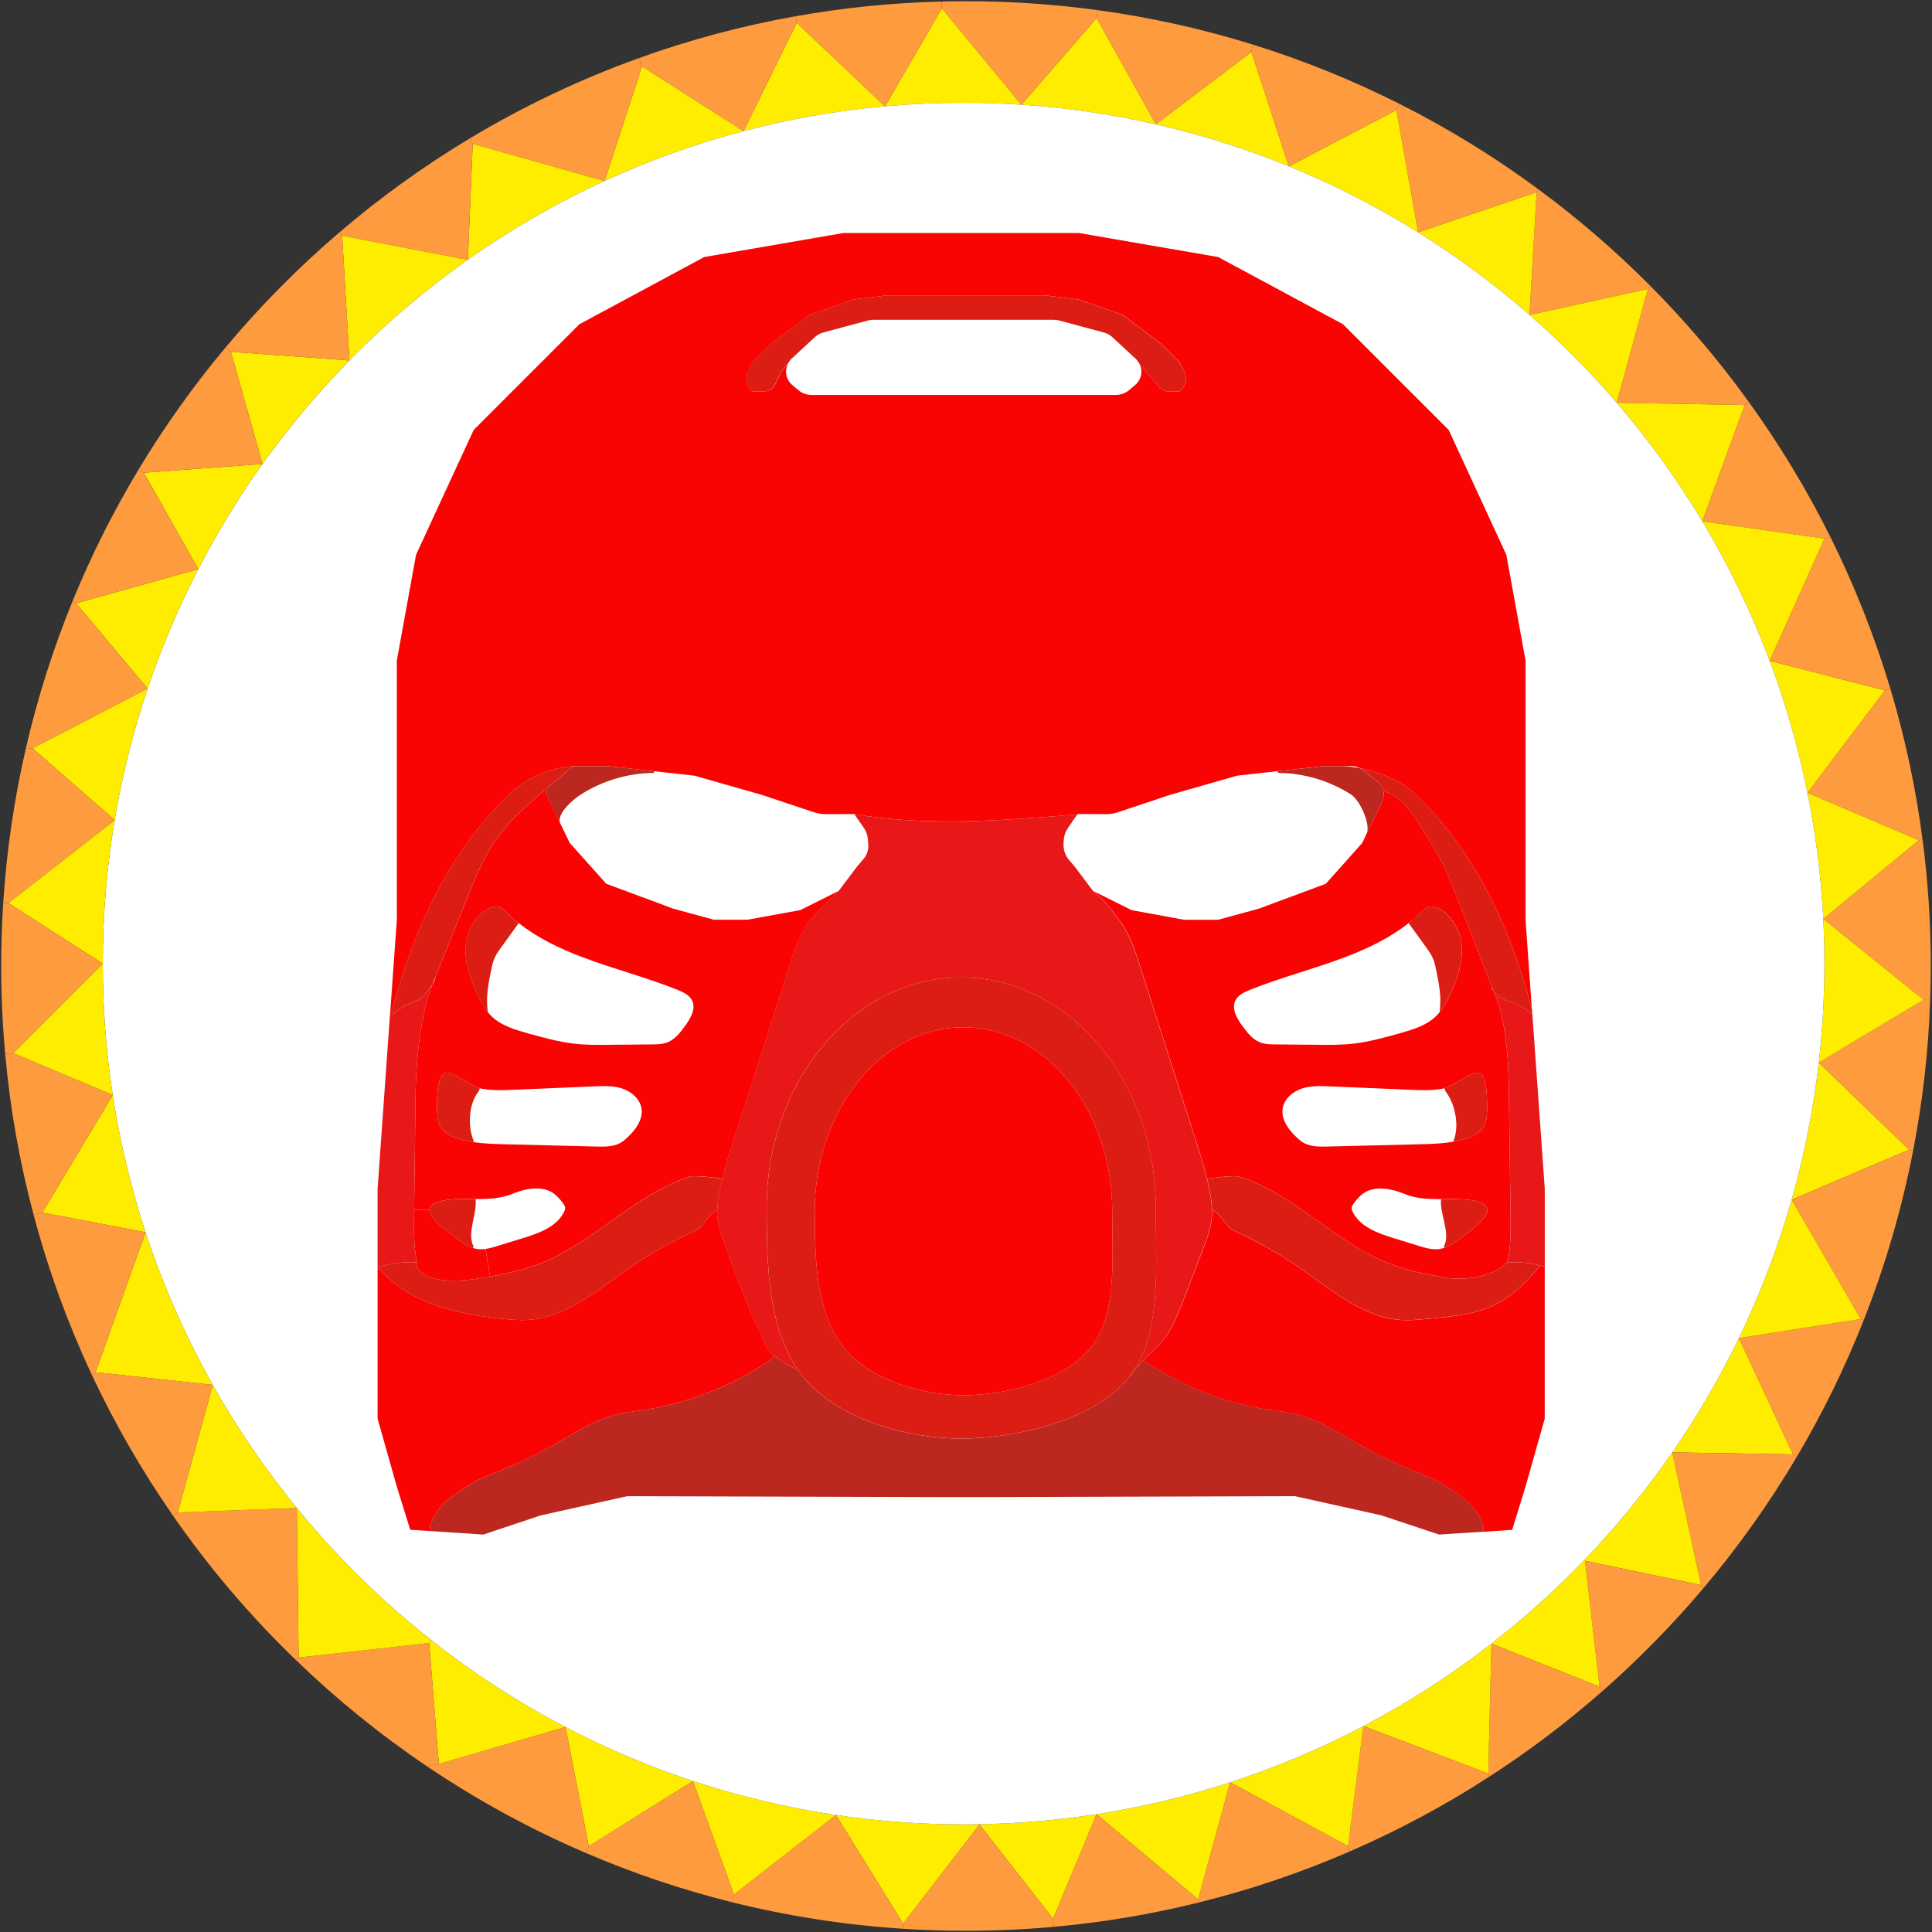 <?xml version="1.0" encoding="utf-8"?>
<!-- Generator: Adobe Illustrator 26.3.1, SVG Export Plug-In . SVG Version: 6.00 Build 0)  -->
<svg version="1.1" id="Layer_1" xmlns="http://www.w3.org/2000/svg" xmlns:xlink="http://www.w3.org/1999/xlink" x="0px" y="0px"
	 viewBox="0 0 399.5 399.5" style="enable-background:new 0 0 399.5 399.5;" xml:space="preserve">
<rect x="0" y="0" width="399.5" height="399.5" fill="#333333" stroke="none"/>
<style type="text/css">
	.st0{fill:#FF9B3F;}
	.st1{fill:#FFED00;}
	.st2{fill:#FFFFFF;}
	.st3{fill:#F90303;}
	.st4{fill:#E81818;}
	.st5{fill:#DB1D14;}
	.st6{fill:#BC2820;}
</style>
<g id="XMLID_00000010271926646832892850000015516130037106785459_">
	<g>
		<path class="st0" d="M399.25,199.75c0,2.36-0.04,4.7-0.13,7.04l-1.37-0.04L377.02,190l19.73-16.25l0.8-0.11
			C398.67,182.18,399.25,190.9,399.25,199.75z"/>
		<path class="st0" d="M397.75,206.75l1.37,0.04c-0.36,10.61-1.56,21-3.52,31.13l-0.85-0.17l-18.67-18c0-0.01,0.01-0.02,0.01-0.02
			L397.75,206.75z"/>
		<path class="st1" d="M397.75,206.75l-21.66,12.98c0.76-6.72,1.16-13.55,1.16-20.48c0-3.1-0.08-6.19-0.23-9.25L397.75,206.75z"/>
		<path class="st0" d="M397.55,173.64l-0.8,0.11l-23-9.81l16-21.19l1.14-0.35C393.91,152.5,396.16,162.94,397.55,173.64z"/>
		<path class="st1" d="M396.75,173.75L377.02,190c-0.46-8.88-1.56-17.58-3.28-26.06h0.01L396.75,173.75z"/>
		<path class="st1" d="M394.75,237.75l-24.27,10.32c2.6-9.16,4.49-18.62,5.6-28.32L394.75,237.75z"/>
		<path class="st1" d="M389.75,142.75l-16,21.19h-0.01c-1.88-9.39-4.51-18.5-7.81-27.29L389.75,142.75z"/>
		<path class="st0" d="M395.6,237.92c-2.35,12.12-5.79,23.85-10.23,35.08l-0.62-0.25l-14.27-24.68l24.27-10.32L395.6,237.92z"/>
		<path class="st0" d="M378.51,111.08c4.97,10,9.12,20.47,12.38,31.32l-1.14,0.35l-23.82-6.1l11.32-25.27L378.51,111.08z"/>
		<path class="st0" d="M378.51,111.08l-1.26,0.3l-25.26-3.59l8.76-24.04l0.87-0.63C367.98,91.93,373.64,101.28,378.51,111.08z"/>
		<path class="st1" d="M377.25,111.38l-11.32,25.27c-3.79-10.09-8.47-19.74-13.94-28.86L377.25,111.38z"/>
		<path class="st2" d="M376.09,219.73c0,0-0.01,0.01-0.01,0.02l-0.01-0.01L376.09,219.73z"/>
		<path class="st0" d="M370.75,300.75l-11.18-24.05l25.18-3.95l0.62,0.25c-3.87,9.81-8.5,19.24-13.82,28.23L370.75,300.75z"/>
		<path class="st1" d="M370.48,248.07l14.27,24.68l-25.18,3.95C363.98,267.57,367.65,258,370.48,248.07z"/>
		<path class="st0" d="M361.62,83.12l-0.87,0.63l-26.45-0.47h-0.01v-0.01l6.46-23.52l0.57-0.56
			C348.7,66.61,355.49,74.61,361.62,83.12z"/>
		<path class="st1" d="M360.75,83.75l-8.76,24.04c-5.21-8.68-11.13-16.88-17.69-24.51L360.75,83.75z"/>
		<path class="st1" d="M345.79,300.32c5.17-7.48,9.78-15.37,13.78-23.62l11.18,24.05L345.79,300.32z"/>
		<path class="st0" d="M371.55,301.23c-5.65,9.55-12.08,18.59-19.19,27.03l-0.61-0.51l-5.96-27.43l24.96,0.43L371.55,301.23z"/>
		<path class="st1" d="M345.79,300.32l5.96,27.43l-24-5l-0.16-0.16C334.24,315.68,340.33,308.23,345.79,300.32z"/>
		<path class="st0" d="M318.17,39.19c8.22,6.07,15.97,12.76,23.15,20l-0.57,0.56l-24.47,5.38c0,0,0-0.01-0.01-0.02l1.48-25.36
			L318.17,39.19z"/>
		<path class="st1" d="M340.75,59.75l-6.46,23.52c-5.57-6.47-11.59-12.53-18.01-18.14L340.75,59.75z"/>
		<path class="st0" d="M330.75,348.75l-3-26l24,5l0.61,0.51c-6.43,7.61-13.41,14.74-20.88,21.32L330.75,348.75z"/>
		<path class="st0" d="M330.75,348.75l0.73,0.83c-7.34,6.45-15.15,12.38-23.38,17.71l-0.35-0.54l0.65-26.88
			c0.01,0,0.01-0.01,0.01-0.01L330.75,348.75z"/>
		<path class="st1" d="M327.75,322.75l3,26l-22.34-8.89c6.8-5.29,13.22-11.06,19.18-17.27L327.75,322.75z"/>
		<path class="st0" d="M318.17,39.19l-0.42,0.56l-24.5,8.31h-0.01v-0.01l-4.49-25.3l0.64-1.27
			C299.51,26.57,309.13,32.5,318.17,39.19z"/>
		<path class="st1" d="M317.75,39.75l-1.48,25.36c-7.18-6.27-14.88-11.98-23.02-17.05L317.75,39.75z"/>
		<path class="st2" d="M316.27,65.11c0.01,0.01,0.01,0.02,0.01,0.02h-0.01V65.11z"/>
		<path class="st2" d="M308.41,339.86c0,0,0,0.01-0.01,0.01v-0.01H308.41z"/>
		<path class="st1" d="M308.4,339.87l-0.65,26.88l-25.81-9.83C291.28,352.01,300.13,346.3,308.4,339.87z"/>
		<path class="st0" d="M307.75,366.75l0.35,0.54c-9.14,5.93-18.8,11.12-28.9,15.51l-0.45-1.05l3.18-24.82
			c0.01,0,0.01-0.01,0.01-0.01L307.75,366.75z"/>
		<path class="st1" d="M288.75,22.75l4.49,25.3c-8.45-5.26-17.38-9.84-26.7-13.65L288.75,22.75z"/>
		<path class="st0" d="M289.39,21.48l-0.64,1.27L266.54,34.4h-0.01c-0.01,0-0.02-0.01-0.03-0.02l-7.75-23.63l0.32-1.53
			C269.58,12.49,279.71,16.6,289.39,21.48z"/>
		<path class="st2" d="M281.94,356.92c0,0,0,0.01-0.01,0.01L281.94,356.92L281.94,356.92z"/>
		<path class="st1" d="M281.93,356.93l-3.18,24.82l-24.36-13.2C263.95,365.44,273.16,361.54,281.93,356.93z"/>
		<path class="st0" d="M278.75,381.75l0.45,1.05c-10.03,4.36-20.48,7.92-31.29,10.59l-0.16-0.64l6.61-24.19
			c0.01-0.01,0.02-0.01,0.03-0.01L278.75,381.75z"/>
		<path class="st2" d="M266.5,34.38c0.01,0.01,0.02,0.02,0.03,0.02l-0.02,0.01L266.5,34.38z"/>
		<path class="st1" d="M258.75,10.75l7.75,23.63c-8.84-3.6-18.03-6.52-27.51-8.67L258.75,10.75z"/>
		<path class="st2" d="M254.39,368.55c-0.01,0-0.02,0-0.03,0.01l0.01-0.02L254.39,368.55z"/>
		<path class="st1" d="M254.36,368.56l-6.61,24.19l-21.01-17.61C236.22,373.67,245.44,371.46,254.36,368.56z"/>
		<path class="st0" d="M247.75,392.75l0.16,0.64c-9.74,2.42-19.76,4.12-30,5.04l-0.16-1.68l8.99-21.61L247.75,392.75z"/>
		<path class="st0" d="M226.98,2.1c11.01,1.5,21.73,3.9,32.09,7.12l-0.32,1.53l-19.76,14.96L226.75,3.75L226.98,2.1z"/>
		<path class="st1" d="M226.75,3.75l12.24,21.96c-9.02-2.06-18.3-3.44-27.78-4.06L226.75,3.75z"/>
		<path class="st1" d="M226.74,375.14l-8.99,21.61l-15.22-19.5v-0.03C210.75,377.07,218.83,376.37,226.74,375.14z"/>
		<path class="st0" d="M217.75,396.75l0.16,1.68c-5.98,0.54-12.04,0.82-18.16,0.82c-4.4,0-8.76-0.14-13.08-0.42l0.08-1.08
			l15.78-20.5L217.75,396.75z"/>
		<path class="st0" d="M226.75,3.75l-15.54,17.9c0-0.01-0.01-0.01-0.02,0l-16.44-19.9l-0.03-1.43c1.67-0.05,3.35-0.07,5.03-0.07
			c9.24,0,18.33,0.63,27.23,1.85L226.75,3.75z"/>
		<path class="st2" d="M211.21,21.65l-0.01,0.01l-0.01-0.01C211.2,21.64,211.21,21.64,211.21,21.65z"/>
		<path class="st1" d="M194.75,1.75l16.44,19.9c-3.95-0.27-7.93-0.4-11.94-0.4c-5.48,0-10.9,0.25-16.25,0.73L194.75,1.75z"/>
		<path class="st1" d="M199.25,377.25c1.1,0,2.19-0.01,3.28-0.03v0.03l-15.78,20.5l-13.9-22.45
			C181.46,376.59,190.28,377.25,199.25,377.25z"/>
		<path class="st0" d="M194.72,0.32l0.03,1.43L183,21.98c-0.01,0-0.02,0-0.03,0L164.75,4.75l-0.24-1.39
			C174.35,1.6,184.44,0.57,194.72,0.32z"/>
		<path class="st0" d="M172.85,375.3l13.9,22.45l-0.08,1.08c-12.1-0.79-23.91-2.65-35.32-5.49l0.4-1.59L172.85,375.3z"/>
		<path class="st2" d="M183,21.98L182.99,22l-0.02-0.02C182.98,21.98,182.99,21.98,183,21.98z"/>
		<path class="st1" d="M164.75,4.75l18.22,17.23c-10.01,0.91-19.77,2.65-29.23,5.14L164.75,4.75z"/>
		<path class="st1" d="M172.85,375.3l-21.1,16.45l-8.47-23.48C152.8,371.42,162.69,373.79,172.85,375.3z"/>
		<path class="st0" d="M164.51,3.36l0.24,1.39l-11.01,22.37l-20.99-13.37l-0.63-1.74C142.54,8.25,153.36,5.34,164.51,3.36z"/>
		<path class="st1" d="M132.75,13.75l20.99,13.37c-9.95,2.62-19.55,6.08-28.73,10.3L132.75,13.75z"/>
		<path class="st0" d="M143.28,368.27l8.47,23.48l-0.4,1.59c-10.42-2.6-20.52-6.01-30.21-10.18l0.61-1.41L143.28,368.27z"/>
		<path class="st1" d="M143.28,368.27l-21.53,13.48l-4.82-24.64C125.34,361.51,134.14,365.25,143.28,368.27z"/>
		<path class="st0" d="M132.12,12.01l0.63,1.74l-7.74,23.67c-0.01,0.01-0.02,0.01-0.03,0.01l-27.23-7.68l-0.66-1.1
			C108.12,22.03,119.84,16.43,132.12,12.01z"/>
		<path class="st2" d="M125.01,37.42L125,37.44l-0.02-0.01C124.99,37.43,125,37.43,125.01,37.42z"/>
		<path class="st1" d="M97.75,29.75l27.23,7.68C115.04,42,105.6,47.46,96.75,53.71L97.75,29.75z"/>
		<path class="st0" d="M116.93,357.11l4.82,24.64l-0.61,1.41c-11.59-4.97-22.6-11-32.93-17.98l2.54-0.43l26.17-7.65
			C116.92,357.1,116.92,357.11,116.93,357.11z"/>
		<path class="st2" d="M116.93,357.1v0.01c-0.01,0-0.01-0.01-0.01-0.01H116.93z"/>
		<path class="st1" d="M116.92,357.1l-26.17,7.65l-2-25l0.46-0.58C97.84,345.97,107.11,351.98,116.92,357.1z"/>
		<path class="st0" d="M97.09,28.65l0.66,1.1l-1,23.96c-0.01,0-0.03,0.01-0.04,0.03l-25.96-4.99l-0.59-0.68
			C78.56,40.88,87.57,34.38,97.09,28.65z"/>
		<path class="st2" d="M96.75,53.71v0.04l-0.04-0.01C96.72,53.72,96.74,53.71,96.75,53.71z"/>
		<path class="st1" d="M70.75,48.75l25.96,4.99c-8.77,6.19-16.96,13.15-24.45,20.79L70.75,48.75z"/>
		<path class="st2" d="M211.21,21.65c9.48,0.62,18.76,2,27.78,4.06c9.48,2.15,18.67,5.07,27.51,8.67l0.01,0.03l0.02-0.01h0.01
			c9.32,3.81,18.25,8.39,26.7,13.65v0.01h0.01c8.14,5.07,15.84,10.78,23.02,17.05v0.02h0.01c6.42,5.61,12.44,11.67,18.01,18.14v0.01
			h0.01c6.56,7.63,12.48,15.83,17.69,24.51c5.47,9.12,10.15,18.77,13.94,28.86c3.3,8.79,5.93,17.9,7.81,27.29
			c1.72,8.48,2.82,17.18,3.28,26.06c0.15,3.06,0.23,6.15,0.23,9.25c0,6.93-0.4,13.76-1.16,20.48l-0.02,0.01l0.01,0.01
			c-1.11,9.7-3,19.16-5.6,28.32c-2.83,9.93-6.5,19.5-10.91,28.63c-4,8.25-8.61,16.14-13.78,23.62c-5.46,7.91-11.55,15.36-18.2,22.27
			c-5.96,6.21-12.38,11.98-19.18,17.27h-0.01v0.01c-8.27,6.43-17.12,12.14-26.46,17.05h-0.01v0.01
			c-8.77,4.61-17.98,8.51-27.54,11.62l-0.02-0.01l-0.01,0.02c-8.92,2.9-18.14,5.11-27.62,6.58c-7.91,1.23-15.99,1.93-24.21,2.08
			c-1.09,0.02-2.18,0.03-3.28,0.03c-8.97,0-17.79-0.66-26.4-1.95c-10.16-1.51-20.05-3.88-29.57-7.03
			c-9.14-3.02-17.94-6.76-26.35-11.16v-0.01h-0.01c-9.81-5.12-19.08-11.13-27.71-17.93c-10.25-8.07-19.58-17.24-27.83-27.33v-0.01
			h-0.01c-6.49-7.94-12.31-16.45-17.37-25.44l0.01-0.02h-0.02c-5.6-9.96-10.27-20.5-13.89-31.53l0.01-0.03h-0.02
			c-3-9.15-5.28-18.63-6.78-28.37l0.01-0.01h-0.01c-1.36-8.86-2.06-17.94-2.06-27.18c0-10.1,0.84-20.01,2.46-29.65l0.02-0.02
			l-0.02-0.01c1.57-9.33,3.86-18.41,6.82-27.19c2.88-8.54,6.38-16.79,10.47-24.69c3.91-7.59,8.36-14.85,13.28-21.75h0.01v-0.01
			c5.43-7.6,11.44-14.76,17.97-21.4c7.49-7.64,15.68-14.6,24.45-20.79l0.04,0.01v-0.04c8.85-6.25,18.29-11.71,28.23-16.28l0.02,0.01
			l0.01-0.02c9.18-4.22,18.78-7.68,28.73-10.3c9.46-2.49,19.22-4.23,29.23-5.14l0.02,0.02l0.01-0.02
			c5.35-0.48,10.77-0.73,16.25-0.73c4.01,0,7.99,0.13,11.94,0.4l0.01,0.01L211.21,21.65z"/>
		<path class="st0" d="M88.75,339.75l2,25l-2.54,0.43c-9.63-6.5-18.66-13.83-26.99-21.88l0.53-0.55L88.75,339.75z"/>
		<path class="st1" d="M89.21,339.17l-0.46,0.58l-27,3l-0.37-30.91C69.63,321.93,78.96,331.1,89.21,339.17z"/>
		<path class="st0" d="M61.38,311.84l0.37,30.91l-0.53,0.55c-9.42-9.08-17.95-19.09-25.43-29.87l0.96-0.68l24.62-0.92h0.01V311.84z"
			/>
		<path class="st1" d="M61.37,311.83l-24.62,0.92L44,286.39C49.06,295.38,54.88,303.89,61.37,311.83z"/>
		<path class="st1" d="M72.26,74.53c-6.53,6.64-12.54,13.8-17.97,21.4l-6.54-23.18L72.26,74.53z"/>
		<path class="st0" d="M47.75,72.75l-1.1-0.92c7.17-8.56,15.03-16.51,23.51-23.76l0.59,0.68l1.51,25.78L47.75,72.75z"/>
		<path class="st2" d="M44.01,286.37L44,286.39c0-0.01,0-0.01-0.01-0.02H44.01z"/>
		<path class="st1" d="M43.99,286.37l-24.24-2.62l10.35-28.91C33.72,265.87,38.39,276.41,43.99,286.37z"/>
		<path class="st1" d="M29.75,97.75l24.53-1.81c-4.92,6.9-9.37,14.16-13.28,21.75L29.75,97.75z"/>
		<path class="st1" d="M15.75,124.75L41,117.69c-4.09,7.9-7.59,16.15-10.47,24.69L15.75,124.75z"/>
		<path class="st0" d="M47.75,72.75l6.54,23.18v0.01h-0.01l-24.53,1.81l-1.1-0.66c5.35-8.89,11.38-17.34,18-25.26L47.75,72.75z"/>
		<path class="st0" d="M44,286.39l-7.25,26.36l-0.96,0.68c-6.41-9.23-12.06-19.02-16.87-29.28l0.83-0.4l24.24,2.62
			C44,286.38,44,286.38,44,286.39z"/>
		<path class="st0" d="M29.75,97.75L41,117.69l-25.25,7.06l-0.8-0.32c3.88-9.5,8.47-18.64,13.7-27.34L29.75,97.75z"/>
		<path class="st0" d="M15.75,124.75l14.78,17.63L6.75,154.75l-1.39-0.06c2.41-10.42,5.63-20.53,9.59-30.26L15.75,124.75z"/>
		<path class="st1" d="M6.75,154.75l23.78-12.37c-2.96,8.78-5.25,17.86-6.82,27.19L6.75,154.75z"/>
		<path class="st2" d="M30.11,254.81l-0.01,0.03c0-0.01,0-0.02-0.01-0.03H30.11z"/>
		<path class="st1" d="M30.09,254.81l-21.34-4.06l14.56-24.31C24.81,236.18,27.09,245.66,30.09,254.81z"/>
		<path class="st2" d="M23.73,169.58l-0.02,0.02c0-0.01,0-0.02,0-0.03L23.73,169.58z"/>
		<path class="st0" d="M6.75,154.75l16.96,14.82c0,0.01,0,0.02,0,0.03L1.75,186.75l-1.08-0.08c0.71-10.92,2.29-21.6,4.69-31.98
			L6.75,154.75z"/>
		<path class="st1" d="M1.75,186.75l21.96-17.15c-1.62,9.64-2.46,19.55-2.46,29.65L1.75,186.75z"/>
		<path class="st2" d="M23.32,226.43l-0.01,0.01c0-0.01,0-0.01,0-0.01H23.32z"/>
		<path class="st0" d="M23.31,226.43C23.31,226.43,23.31,226.43,23.31,226.43L8.75,250.75l-1.79,0.47
			c-2.88-10.77-4.87-21.9-5.89-33.31l1.68-0.16L23.31,226.43z"/>
		<path class="st1" d="M23.31,226.43l-20.56-8.68l18.5-18.5C21.25,208.49,21.95,217.57,23.31,226.43z"/>
		<path class="st0" d="M21.25,199.25l-18.5,18.5l-1.68,0.16c-0.54-5.98-0.82-12.04-0.82-18.16c0-4.4,0.14-8.76,0.42-13.08l1.08,0.08
			L21.25,199.25z"/>
		<path class="st0" d="M30.1,254.84l-10.35,28.91l-0.83,0.4c-4.9-10.51-8.93-21.52-11.96-32.93l1.79-0.47l21.34,4.06
			C30.1,254.82,30.1,254.83,30.1,254.84z"/>
	</g>
	<g>
	</g>
</g>
<g id="Kanohi_Hau_Red">
	<g>
		<g id="XMLID_00000090974155968202241230000006312637879846789515_">
			<g>
				<path class="st3" d="M319.42,261.95v31.41l-3.97,14.04l-2.76,8.94l-5.9,0.4l-0.06-0.93c-1.09-4.43-4.97-6.79-8.5-8.96
					c-1.79-1.09-3.77-1.83-5.7-2.6c-4.01-1.63-7.91-3.52-11.68-5.64c-4.01-2.28-7.95-4.89-12.44-6.04c-1.99-0.52-4.05-0.73-6.1-1.05
					c-9.26-1.43-18.18-4.97-25.88-10.25c2.36-2.46,4.29-3.77,5.86-6.87c1.33-2.62,2.38-5.36,3.42-8.1c1.03-2.68,2.05-5.38,3.08-8.06
					c0.81-2.15,1.63-4.31,1.81-6.58c0.04-0.5,0.04-1.01,0.02-1.51c2.72,1.75,2.6,3.4,4.63,4.37c4.35,2.05,8.62,4.33,12.59,7.03
					c6.91,4.67,13.57,10.83,21.87,11.4c1.79,0.12,3.56-0.04,5.34-0.22c9.3-0.93,15.43-1.07,23.38-11v-0.02
					C318.77,261.77,319.1,261.85,319.42,261.95z"/>
				<path class="st4" d="M311.79,260.79c0.64-3.26,0.6-6.59,0.56-9.91c-0.12-8.52-0.22-17.04-0.34-25.59
					c-0.08-6.44-0.58-14.28-3.1-20.3c0.66,0.89,2.03,1.73,2.84,1.95c1.91,0.56,3.66,1.55,5.12,2.88l2.56,35.99v16.13
					c-0.34-0.1-0.66-0.18-0.99-0.26c-2.19-0.56-4.43-0.77-6.69-0.66C311.76,260.95,311.79,260.87,311.79,260.79z"/>
				<path class="st5" d="M318.43,261.69v0.02c-7.95,9.93-14.08,10.07-23.38,11c-1.79,0.18-3.56,0.34-5.34,0.22
					c-8.3-0.58-14.96-6.73-21.87-11.4c-3.97-2.7-8.24-4.99-12.59-7.03c-2.03-0.97-1.91-2.62-4.63-4.37
					c-0.02-1.07-0.16-2.17-0.36-3.24c-0.18-1.05-0.4-2.09-0.64-3.12c1.33-0.26,5.78-0.73,6.58-0.48
					c11.28,3.52,19.59,13.33,30.55,17.78c3.87,1.57,7.99,2.44,12.1,3.12c4.41,0.73,10.37-0.26,12.93-3.4c0,0.08-0.02,0.16-0.04,0.24
					C314.01,260.91,316.26,261.13,318.43,261.69z"/>
				<path class="st5" d="M316.76,208.65l0.1,1.17c-1.47-1.33-3.22-2.32-5.12-2.88c-0.81-0.22-2.19-1.05-2.84-1.95
					c0-0.02,0-0.02-0.02-0.02c-0.12-0.3-0.24-0.6-0.38-0.87c-2.52-6.3-4.91-12.81-7.45-19.11c-1.43-3.56-2.88-7.15-4.97-10.37
					c-2.7-4.15-5.24-9.75-10.01-10.98c-0.14-0.75-0.54-1.45-1.15-1.95l-2.9-2.34c-0.26-0.2-0.54-0.38-0.81-0.5
					c4.07,0.75,8.36,2.54,10.97,4.95C304.98,175.76,312.41,192.06,316.76,208.65z"/>
				<path class="st3" d="M176.53,168.33l-5.76,0.02c-0.85,0-1.73-0.14-2.54-0.42l-10.69-3.56l-13.9-3.97l-8.38-0.93l-9.5-1.05h-5.96
					c-0.1,0-0.18,0-0.28,0h-0.91l-0.02,0.02c-4.65,0.24-9.5,2.28-12.79,5.36c-12.93,12.06-20.36,28.54-24.73,45.27l-0.36-0.02
					l1.35-18.85v-53.63l3.97-21.85L97.95,88.9l21.85-21.85l25.82-13.9l28.8-4.97h23.6h1.49h23.58l28.8,4.97l25.82,13.9l21.85,21.85
					l11.92,25.82l3.97,21.85v53.63l1.31,18.45c-4.35-16.59-11.78-32.9-24.59-44.85c-2.6-2.4-6.89-4.19-10.97-4.95
					c-0.56-0.3-1.17-0.44-1.79-0.44h-2.42c-0.1,0-0.18,0-0.28,0h-3l-9.48,1.05l-8.4,0.93l-13.9,3.97l-10.77,3.6
					c-0.75,0.26-1.55,0.38-2.34,0.38l-6-0.02l-0.3,0.44l-0.44-0.3c-15.1,1.25-30.73,2.44-45.41-0.12l-0.02-0.02L176.53,168.33
					L176.53,168.33z M244.17,80.74c1.07-1.07,1.33-2.7,0.66-4.03l-0.85-1.73l-3.97-3.97l-7.95-5.96l-8.94-3.1l-6.95-0.87h-15.91
					h-16.88l-6.95,0.87l-8.94,3.1l-7.95,5.96l-3.97,3.97l-0.85,1.73c-0.68,1.33-0.42,2.96,0.66,4.03l0.2,0.2h2.4
					c0.97,0,1.85-0.54,2.28-1.41l1.27-2.56l1.57-2.01c-0.95,1.51-0.68,3.48,0.77,4.69l1.23,1.03c0.75,0.66,1.75,0.99,2.76,0.99
					h31.41h31.43c1.01,0,2.01-0.34,2.76-0.99l1.23-1.03c1.43-1.21,1.73-3.14,0.79-4.65l1.53,1.97l2.28,2.56
					c0.44,0.87,1.33,1.41,2.3,1.41h2.38L244.17,80.74z"/>
				<path class="st3" d="M291.29,190.87c-3.97,3.14-8.6,5.34-13.31,7.11c-6.46,2.44-13.19,4.15-19.59,6.73
					c-1.15,0.48-2.36,1.03-2.92,2.15c-0.89,1.75,0.34,3.81,1.51,5.4c0.97,1.29,1.99,2.62,3.48,3.24c1.05,0.44,2.2,0.46,3.34,0.46
					c2.76,0.04,5.52,0.06,8.28,0.08c2.62,0.04,5.26,0.06,7.87-0.24c3.2-0.38,6.3-1.25,9.4-2.11c2.7-0.75,5.52-1.59,7.55-3.52
					c0.3-0.28,0.58-0.6,0.81-0.91c0.91-1.13,1.61-2.48,2.22-3.81c1.73-3.77,3.12-8.06,1.93-12.04c-0.64-2.09-2.2-4.47-4.21-5.48
					c-2.7-1.35-3.28,0.36-5.38,2.17C291.93,190.38,291.61,190.63,291.29,190.87z M298.67,225.02c-0.14,0.04-0.26,0.08-0.38,0.1
					c-2.24,0.42-4.53,0.32-6.79,0.22c-5.48-0.22-10.98-0.46-16.47-0.7c-1.97-0.08-3.99-0.16-5.86,0.46
					c-1.87,0.64-3.6,2.11-3.93,4.05c-0.38,2.22,1.11,4.35,2.76,5.92c0.52,0.5,1.07,0.99,1.73,1.33c1.43,0.73,3.12,0.72,4.73,0.68
					c6.26-0.16,12.53-0.3,18.81-0.46c2.44-0.06,4.91-0.12,7.31-0.56c0.87-0.14,1.73-0.34,2.56-0.6c1.35-0.44,2.74-1.07,3.54-2.26
					c0.7-1.07,0.81-2.4,0.83-3.67c0-1.71,0.14-7.49-1.89-7.73C304.32,221.66,300.67,224.38,298.67,225.02z M282.71,172.14l3.1-6.36
					c0.34-0.7,0.42-1.43,0.26-2.15c4.77,1.23,7.31,6.83,10.01,10.98c2.09,3.22,3.54,6.81,4.97,10.37c2.54,6.3,4.93,12.81,7.45,19.11
					c0.02,0.28,0.16,0.58,0.38,0.87c0.02,0,0.02,0,0.02,0.02c2.52,6.02,3.02,13.87,3.1,20.3c0.12,8.54,0.22,17.06,0.34,25.59
					c0.04,3.32,0.08,6.65-0.56,9.91c-2.56,3.14-8.52,4.13-12.93,3.4c-4.11-0.68-8.22-1.55-12.1-3.12
					c-10.97-4.45-19.27-14.26-30.55-17.78c-0.79-0.26-5.24,0.22-6.58,0.48c-0.7-2.84-1.59-5.62-2.48-8.4
					c-3.79-11.88-7.61-23.76-11.4-35.62c-1.09-3.38-2.2-6.85-4.41-9.63c-0.79-0.99-3.48-4.75-5.14-5.68l0.06-0.1l7.75,3.87
					l10.89,1.99h6.99l8.44-2.3l13.83-5.14l7.53-8.44L282.71,172.14z M302.2,255.91c3.4-2.56,9.08-6.69,1.85-7.75
					c-1.99-0.3-4.03-0.22-6.06-0.2c-2.52,0-5.05-0.06-7.43-1.03c-1.91-0.77-4.03-1.35-6.06-1.11c-2.11,0.24-3.3,1.31-4.57,3.02
					c-0.18,0.24-0.36,0.5-0.42,0.79c-0.06,0.38,0.08,0.75,0.26,1.07c1.57,3.04,5.14,4.31,8.4,5.32c1.69,0.52,3.4,1.05,5.09,1.57
					c1.39,0.44,2.84,0.87,4.29,0.7c0.38-0.06,0.75-0.14,1.11-0.26C299.96,257.58,301.11,256.72,302.2,255.91z"/>
				<path class="st5" d="M305.62,221.8c2.03,0.24,1.89,6.02,1.89,7.73c-0.02,1.27-0.14,2.6-0.83,3.67
					c-0.79,1.19-2.19,1.83-3.54,2.26c-0.83,0.26-1.69,0.46-2.56,0.6l-0.02-0.18c1.21-2.88,0.42-7.25-1.37-9.81
					c-0.22-0.3-0.48-0.68-0.52-1.05C300.67,224.38,304.32,221.66,305.62,221.8z"/>
				<path class="st6" d="M233.86,284.35c0.91-1.25,1.77-2.24,2.58-3.1c7.71,5.28,16.63,8.82,25.88,10.25
					c2.05,0.32,4.11,0.54,6.1,1.05c4.49,1.15,8.42,3.75,12.44,6.04c3.77,2.13,7.67,4.01,11.68,5.64c1.93,0.77,3.91,1.51,5.7,2.6
					c3.54,2.17,7.41,4.53,8.5,8.96l0.06,0.93l-9.22,0.6l-11.92-3.97l-17.88-3.97l-67.54,0.2h-2.98l-67.54-0.2l-17.88,3.97
					l-11.92,3.97l-11.06-0.73l0.06-0.79c1.07-4.43,4.97-6.79,8.5-8.96c1.79-1.09,3.75-1.83,5.7-2.6c4.01-1.63,7.91-3.52,11.68-5.64
					c4.01-2.28,7.95-4.89,12.44-6.04c1.99-0.52,4.05-0.73,6.1-1.05c9.46-1.47,18.55-5.12,26.4-10.61l0.32-0.56
					c0.99,0.83,2.52,1.75,5.01,3.02c0.54,0.75,1.11,1.49,1.73,2.19c7.21,8.14,21.22,11.92,31.96,11.92c10.89,0,26.8-3.6,34.05-11.92
					c0.34-0.4,0.68-0.81,0.99-1.23L233.86,284.35z"/>
				<path class="st5" d="M304.05,248.16c7.23,1.05,1.55,5.18-1.85,7.75c-1.09,0.81-2.24,1.67-3.54,2.13l-0.1-0.3
					c1.47-2.6-0.89-6.77-0.58-9.73v-0.04C300.02,247.94,302.07,247.86,304.05,248.16z"/>
				<path class="st5" d="M301.85,193.41c1.19,3.97-0.2,8.26-1.93,12.04c-0.62,1.33-1.31,2.68-2.22,3.81l-0.04-0.04
					c0.48-2.88-0.1-5.82-0.7-8.68c-0.16-0.75-0.3-1.51-0.6-2.22c-0.38-0.91-0.95-1.73-1.53-2.52c-1.19-1.65-2.38-3.28-3.56-4.93
					c0.34-0.24,0.66-0.5,0.97-0.77c2.11-1.81,2.68-3.52,5.38-2.17C299.64,188.95,301.21,191.33,301.85,193.41z"/>
				<path class="st6" d="M286.07,163.64c0.16,0.72,0.08,1.45-0.26,2.15l-3.1,6.36c0.54-2.19-1.55-6.69-3.36-7.87
					c-4.49-2.86-9.77-4.43-15.08-4.45l-0.04-0.36l9.48-1.05h3c0.1,0,0.18,0,0.28,0c1.31,0,2.74,0.14,4.21,0.44
					c0.28,0.12,0.56,0.3,0.81,0.5l2.9,2.34C285.54,162.19,285.93,162.88,286.07,163.64z"/>
				<path class="st4" d="M236.44,281.25c-0.81,0.85-1.67,1.85-2.58,3.1l-0.06-0.04c6.42-8.68,5.18-21.71,5.18-34.52
					c0-26.32-18-47.67-40.23-47.67c-22.21,0-40.23,21.35-40.23,47.67c0,12.49,0.48,24.91,6.54,33.57c-2.48-1.27-4.01-2.19-5.01-3.02
					c-2.01-1.69-1.91-3.02-3.4-5.96c-1.33-2.62-2.36-5.36-3.42-8.1c-1.01-2.68-2.05-5.38-3.06-8.06c-0.81-2.15-1.63-4.31-1.83-6.58
					c-0.04-0.5-0.04-1.01-0.02-1.51c0.02-1.07,0.16-2.17,0.36-3.24c0.18-1.05,0.4-2.09,0.66-3.12c0.68-2.84,1.57-5.62,2.46-8.4
					c3.81-11.88,7.61-23.76,11.42-35.62c1.07-3.38,2.2-6.85,4.41-9.63c0.89-1.13,4.83-4.81,5.78-5.88l3.75-4.97l1.41-1.67
					c0.72-0.83,1.07-1.93,0.97-3.02l-0.08-1.07c-0.06-0.77-0.32-1.53-0.75-2.19l-2.05-2.98c14.68,2.56,30.31,1.37,45.41,0.12
					l0.44,0.3l-1.71,2.5c-0.48,0.7-0.75,1.49-0.83,2.34l-0.04,0.64c-0.12,1.31,0.3,2.6,1.15,3.62l1.21,1.41l3.73,4.97l0.2,0.1
					l-0.06,0.1c1.67,0.93,4.35,4.69,5.14,5.68c2.2,2.78,3.32,6.26,4.41,9.63c3.79,11.86,7.61,23.74,11.4,35.62
					c0.89,2.78,1.79,5.56,2.48,8.4c0.24,1.03,0.46,2.07,0.64,3.12c0.2,1.07,0.34,2.17,0.36,3.24c0.02,0.5,0.02,1.01-0.02,1.51
					c-0.18,2.26-0.99,4.43-1.81,6.58c-1.03,2.68-2.05,5.38-3.08,8.06c-1.03,2.74-2.09,5.48-3.42,8.1
					C240.73,277.48,238.8,278.79,236.44,281.25z"/>
				<path class="st5" d="M244.82,76.71c0.68,1.33,0.42,2.96-0.66,4.03l-0.2,0.2h-2.38c-0.97,0-1.87-0.54-2.3-1.41l-2.28-2.56
					L235.46,75c-0.16-0.3-0.38-0.6-0.66-0.85l-4.79-4.43c-0.5-0.46-1.09-0.79-1.77-0.97l-9.14-2.46c-0.38-0.1-0.75-0.16-1.15-0.16
					h-18.71h-18.69c-0.4,0-0.77,0.06-1.15,0.16l-9.16,2.46c-0.66,0.18-1.25,0.52-1.75,0.97l-4.79,4.43
					c-0.26,0.26-0.48,0.52-0.64,0.81l-1.57,2.01l-1.27,2.56c-0.44,0.87-1.31,1.41-2.28,1.41h-2.4l-0.2-0.2
					c-1.07-1.07-1.33-2.7-0.66-4.03l0.85-1.73l3.97-3.97l7.95-5.96l8.94-3.1l6.95-0.87h16.88h15.91l6.95,0.87l8.94,3.1l7.95,5.96
					l3.97,3.97L244.82,76.71z"/>
				<path class="st5" d="M165.07,283.36c-6.06-8.66-6.54-21.08-6.54-33.57c0-26.32,18.02-47.67,40.23-47.67
					c22.23,0,40.23,21.35,40.23,47.67c0,12.81,1.23,25.84-5.18,34.52c-0.32,0.42-0.66,0.83-0.99,1.23
					c-7.25,8.32-23.16,11.92-34.05,11.92c-10.75,0-24.75-3.77-31.96-11.92C166.18,284.85,165.6,284.12,165.07,283.36z
					 M225.26,279.01c5.76-6.91,4.73-17.82,4.73-28.53c0-21.02-13.77-38.06-30.75-38.06s-30.77,17.04-30.77,38.06
					c0,10.85,0.44,21.59,6.32,28.53c5.52,6.52,16.23,9.51,24.45,9.51C207.54,288.52,219.72,285.66,225.26,279.01z"/>
				<path class="st3" d="M229.99,250.48c0,10.71,1.03,21.61-4.73,28.53c-5.54,6.65-17.72,9.51-26.02,9.51
					c-8.22,0-18.93-3-24.45-9.51c-5.88-6.93-6.32-17.68-6.32-28.53c0-21.02,13.79-38.06,30.77-38.06S229.99,229.47,229.99,250.48z"
					/>
				<path class="st3" d="M99.21,225.02c-2.01-0.64-5.64-3.36-6.95-3.22c-2.03,0.24-1.89,6.02-1.89,7.73
					c0.02,1.27,0.14,2.6,0.83,3.67c0.79,1.19,2.19,1.83,3.54,2.26c1.03,0.32,2.09,0.54,3.16,0.7c2.2,0.34,4.47,0.4,6.71,0.46
					c6.28,0.16,12.55,0.3,18.81,0.46c1.61,0.04,3.3,0.06,4.73-0.68c0.66-0.34,1.21-0.83,1.73-1.33c1.65-1.57,3.14-3.69,2.76-5.92
					c-0.34-1.95-2.07-3.42-3.93-4.05c-1.87-0.62-3.89-0.54-5.86-0.46c-5.48,0.24-10.98,0.48-16.47,0.7c-2.26,0.1-4.55,0.2-6.79-0.22
					C99.48,225.1,99.35,225.06,99.21,225.02z M107.26,190.87c-0.34-0.24-0.66-0.5-0.97-0.77c-2.11-1.81-2.68-3.52-5.38-2.17
					c-2.01,1.01-3.58,3.4-4.19,5.48c-1.21,3.97,0.18,8.26,1.93,12.04c0.62,1.33,1.29,2.68,2.2,3.81c0.24,0.32,0.52,0.64,0.81,0.91
					c2.03,1.93,4.85,2.76,7.55,3.52c3.1,0.85,6.2,1.73,9.4,2.11c2.6,0.3,5.24,0.28,7.89,0.24c2.76-0.02,5.5-0.04,8.26-0.08
					c1.13,0,2.3-0.02,3.34-0.46c1.49-0.62,2.52-1.95,3.48-3.24c1.17-1.59,2.4-3.66,1.51-5.4c-0.56-1.11-1.77-1.67-2.92-2.15
					c-6.4-2.58-13.13-4.29-19.59-6.73C115.88,196.22,111.24,194.01,107.26,190.87z M115.76,170.07l2.05,4.23l7.55,8.44l13.81,5.14
					l8.44,2.3h6.99l10.89-1.99l7.95-3.97c-0.95,1.07-4.89,4.75-5.78,5.88c-2.2,2.78-3.34,6.26-4.41,9.63
					c-3.81,11.86-7.61,23.74-11.42,35.62c-0.89,2.78-1.79,5.56-2.46,8.4c-1.31-0.26-5.78-0.73-6.58-0.48
					c-11.3,3.52-19.61,13.33-30.57,17.78c-3.48,1.41-7.17,2.26-10.87,2.92l-0.95-5.72c0.91-0.12,1.83-0.4,2.7-0.68
					c1.71-0.52,3.4-1.05,5.11-1.57c3.24-1.01,6.83-2.28,8.38-5.32c0.18-0.32,0.32-0.7,0.26-1.07c-0.06-0.3-0.24-0.56-0.42-0.79
					c-1.27-1.71-2.46-2.78-4.57-3.02c-2.03-0.24-4.15,0.34-6.04,1.11c-2.4,0.97-4.91,1.03-7.45,1.03c-2.03-0.02-4.07-0.1-6.06,0.2
					c-2.56,0.38-3.5,1.13-3.5,2.07l-3.18-0.04c0.1-8.28,0.22-16.59,0.32-24.89c0.1-6.24,1.03-15.51,3.44-21.71
					c0.04-0.08,0.08-0.16,0.12-0.22c0.02-0.02,0.02-0.04,0.04-0.06c0.26-0.46,0.44-0.87,0.46-1.15c0-0.02,0-0.02,0-0.04
					c2.3-5.72,4.61-11.42,6.89-17.12c1.43-3.56,2.88-7.15,4.99-10.37c2.82-4.33,6.71-7.83,10.67-11.14h0.38
					c-0.08,0.32-0.04,0.68,0.12,0.99l2.7,5.54C115.76,170.03,115.76,170.05,115.76,170.07z"/>
				<path class="st3" d="M160.06,280.34l-0.32,0.56c-7.85,5.48-16.94,9.14-26.4,10.61c-2.05,0.32-4.11,0.54-6.1,1.05
					c-4.49,1.15-8.42,3.75-12.44,6.04c-3.77,2.13-7.67,4.01-11.68,5.64c-1.95,0.77-3.91,1.51-5.7,2.6c-3.54,2.17-7.43,4.53-8.5,8.96
					l-0.06,0.79l-4.03-0.26l-2.78-8.94l-3.97-14.04v-30.91h0.46c6.12,7.07,16.07,9.34,25.39,10.27c1.77,0.18,3.56,0.34,5.32,0.22
					c8.32-0.58,14.98-6.73,21.87-11.4c3.99-2.7,8.24-4.99,12.61-7.03c2.03-0.97,1.89-2.62,4.61-4.37c-0.02,0.5-0.02,1.01,0.02,1.51
					c0.2,2.26,1.01,4.43,1.83,6.58c1.01,2.68,2.05,5.38,3.06,8.06c1.05,2.74,2.09,5.48,3.42,8.1
					C158.16,277.32,158.06,278.65,160.06,280.34z"/>
				<path class="st5" d="M149.36,243.77c-0.26,1.03-0.48,2.07-0.66,3.12c-0.2,1.07-0.34,2.17-0.36,3.24
					c-2.72,1.75-2.58,3.4-4.61,4.37c-4.37,2.05-8.62,4.33-12.61,7.03c-6.89,4.67-13.55,10.83-21.87,11.4
					c-1.77,0.12-3.56-0.04-5.32-0.22c-9.32-0.93-19.27-3.2-25.39-10.27h-0.46v-0.5h0.44c2.42-0.72,5.01-1.03,7.53-0.91l-0.02,0.68
					c1.99,3.97,9.22,3.3,14.08,2.48c0.42-0.06,0.81-0.14,1.23-0.2c3.69-0.66,7.39-1.51,10.87-2.92
					c10.97-4.45,19.27-14.26,30.57-17.78C143.58,243.04,148.04,243.51,149.36,243.77z"/>
				<path class="st6" d="M135.25,159.47l-0.04,0.36c-5.3,0.02-10.61,1.59-15.08,4.45c-1.77,1.15-4.71,3.69-4.39,5.74l-2.7-5.54
					c-0.16-0.32-0.2-0.68-0.12-0.99c0.08-0.34,0.26-0.66,0.54-0.87l5.12-4.17c0.32-0.02,0.64-0.02,0.93-0.02c0.1,0,0.18,0,0.28,0
					h5.96L135.25,159.47z"/>
				<path class="st5" d="M118.59,158.43l-5.12,4.17c-0.28,0.22-0.46,0.54-0.54,0.87h-0.38c-3.95,3.32-7.85,6.81-10.67,11.14
					c-2.11,3.22-3.56,6.81-4.99,10.37c-2.28,5.7-4.59,11.4-6.89,17.12c-0.22,0.46-0.42,0.95-0.62,1.47
					c-0.85,1.41-2.38,3.14-3.16,3.36c-1.91,0.56-3.69,1.55-5.14,2.9l-0.44-0.04l0.06-0.75l0.36,0.02
					c4.37-16.73,11.8-33.21,24.73-45.27C109.09,160.72,113.93,158.67,118.59,158.43z"/>
				<path class="st5" d="M106.29,190.1c0.32,0.28,0.64,0.54,0.97,0.77c-1.17,1.65-2.36,3.28-3.56,4.93
					c-0.58,0.79-1.15,1.61-1.53,2.52c-0.28,0.72-0.44,1.47-0.6,2.22c-0.58,2.86-1.17,5.8-0.68,8.68l-0.06,0.04
					c-0.91-1.13-1.59-2.48-2.2-3.81c-1.75-3.77-3.14-8.06-1.93-12.04c0.62-2.09,2.19-4.47,4.19-5.48
					C103.6,186.58,104.18,188.29,106.29,190.1z"/>
				<path class="st3" d="M100.39,258.27l0.95,5.72c-0.42,0.06-0.81,0.14-1.23,0.2c-4.87,0.81-12.1,1.49-14.08-2.48l0.02-0.68
					c0.06,0,0.1,0,0.16,0c-0.68-3.34-0.64-6.75-0.58-10.15c0-0.24,0-0.46,0-0.7l3.18,0.04c0,1.71,3.16,4.03,5.34,5.68
					c1.15,0.85,2.34,1.73,3.69,2.17c0.3,0.1,0.64,0.18,0.95,0.22C99.34,258.35,99.87,258.33,100.39,258.27z"/>
				<path class="st5" d="M99.21,225.02c-0.04,0.38-0.3,0.75-0.52,1.05c-1.79,2.56-1.97,6.93-0.75,9.81l-0.04,0.28
					c-1.07-0.16-2.13-0.38-3.16-0.7c-1.35-0.44-2.74-1.07-3.54-2.26c-0.7-1.07-0.81-2.4-0.83-3.67c0-1.71-0.14-7.49,1.89-7.73
					C93.57,221.66,97.21,224.38,99.21,225.02z"/>
				<path class="st5" d="M98.35,248c0.32,2.96-1.87,7.13-0.42,9.73l-0.1,0.34c-1.35-0.44-2.54-1.31-3.69-2.17
					c-2.19-1.65-5.34-3.97-5.34-5.68c0-0.93,0.93-1.69,3.5-2.07c1.99-0.3,4.03-0.22,6.06-0.2V248H98.35z"/>
				<path class="st4" d="M86.23,206.94c0.77-0.22,2.3-1.95,3.16-3.36c-2.4,6.2-3.34,15.47-3.44,21.71
					c-0.1,8.3-0.22,16.61-0.32,24.89c0,0.24,0,0.46,0,0.7c-0.06,3.4-0.1,6.81,0.58,10.15c-0.06,0-0.1,0-0.16,0
					c-2.52-0.12-5.11,0.2-7.53,0.91h-0.44v-16.13l2.56-36.01l0.44,0.04C82.53,208.49,84.32,207.5,86.23,206.94z"/>
			</g>
		</g>
	</g>
</g>
</svg>
